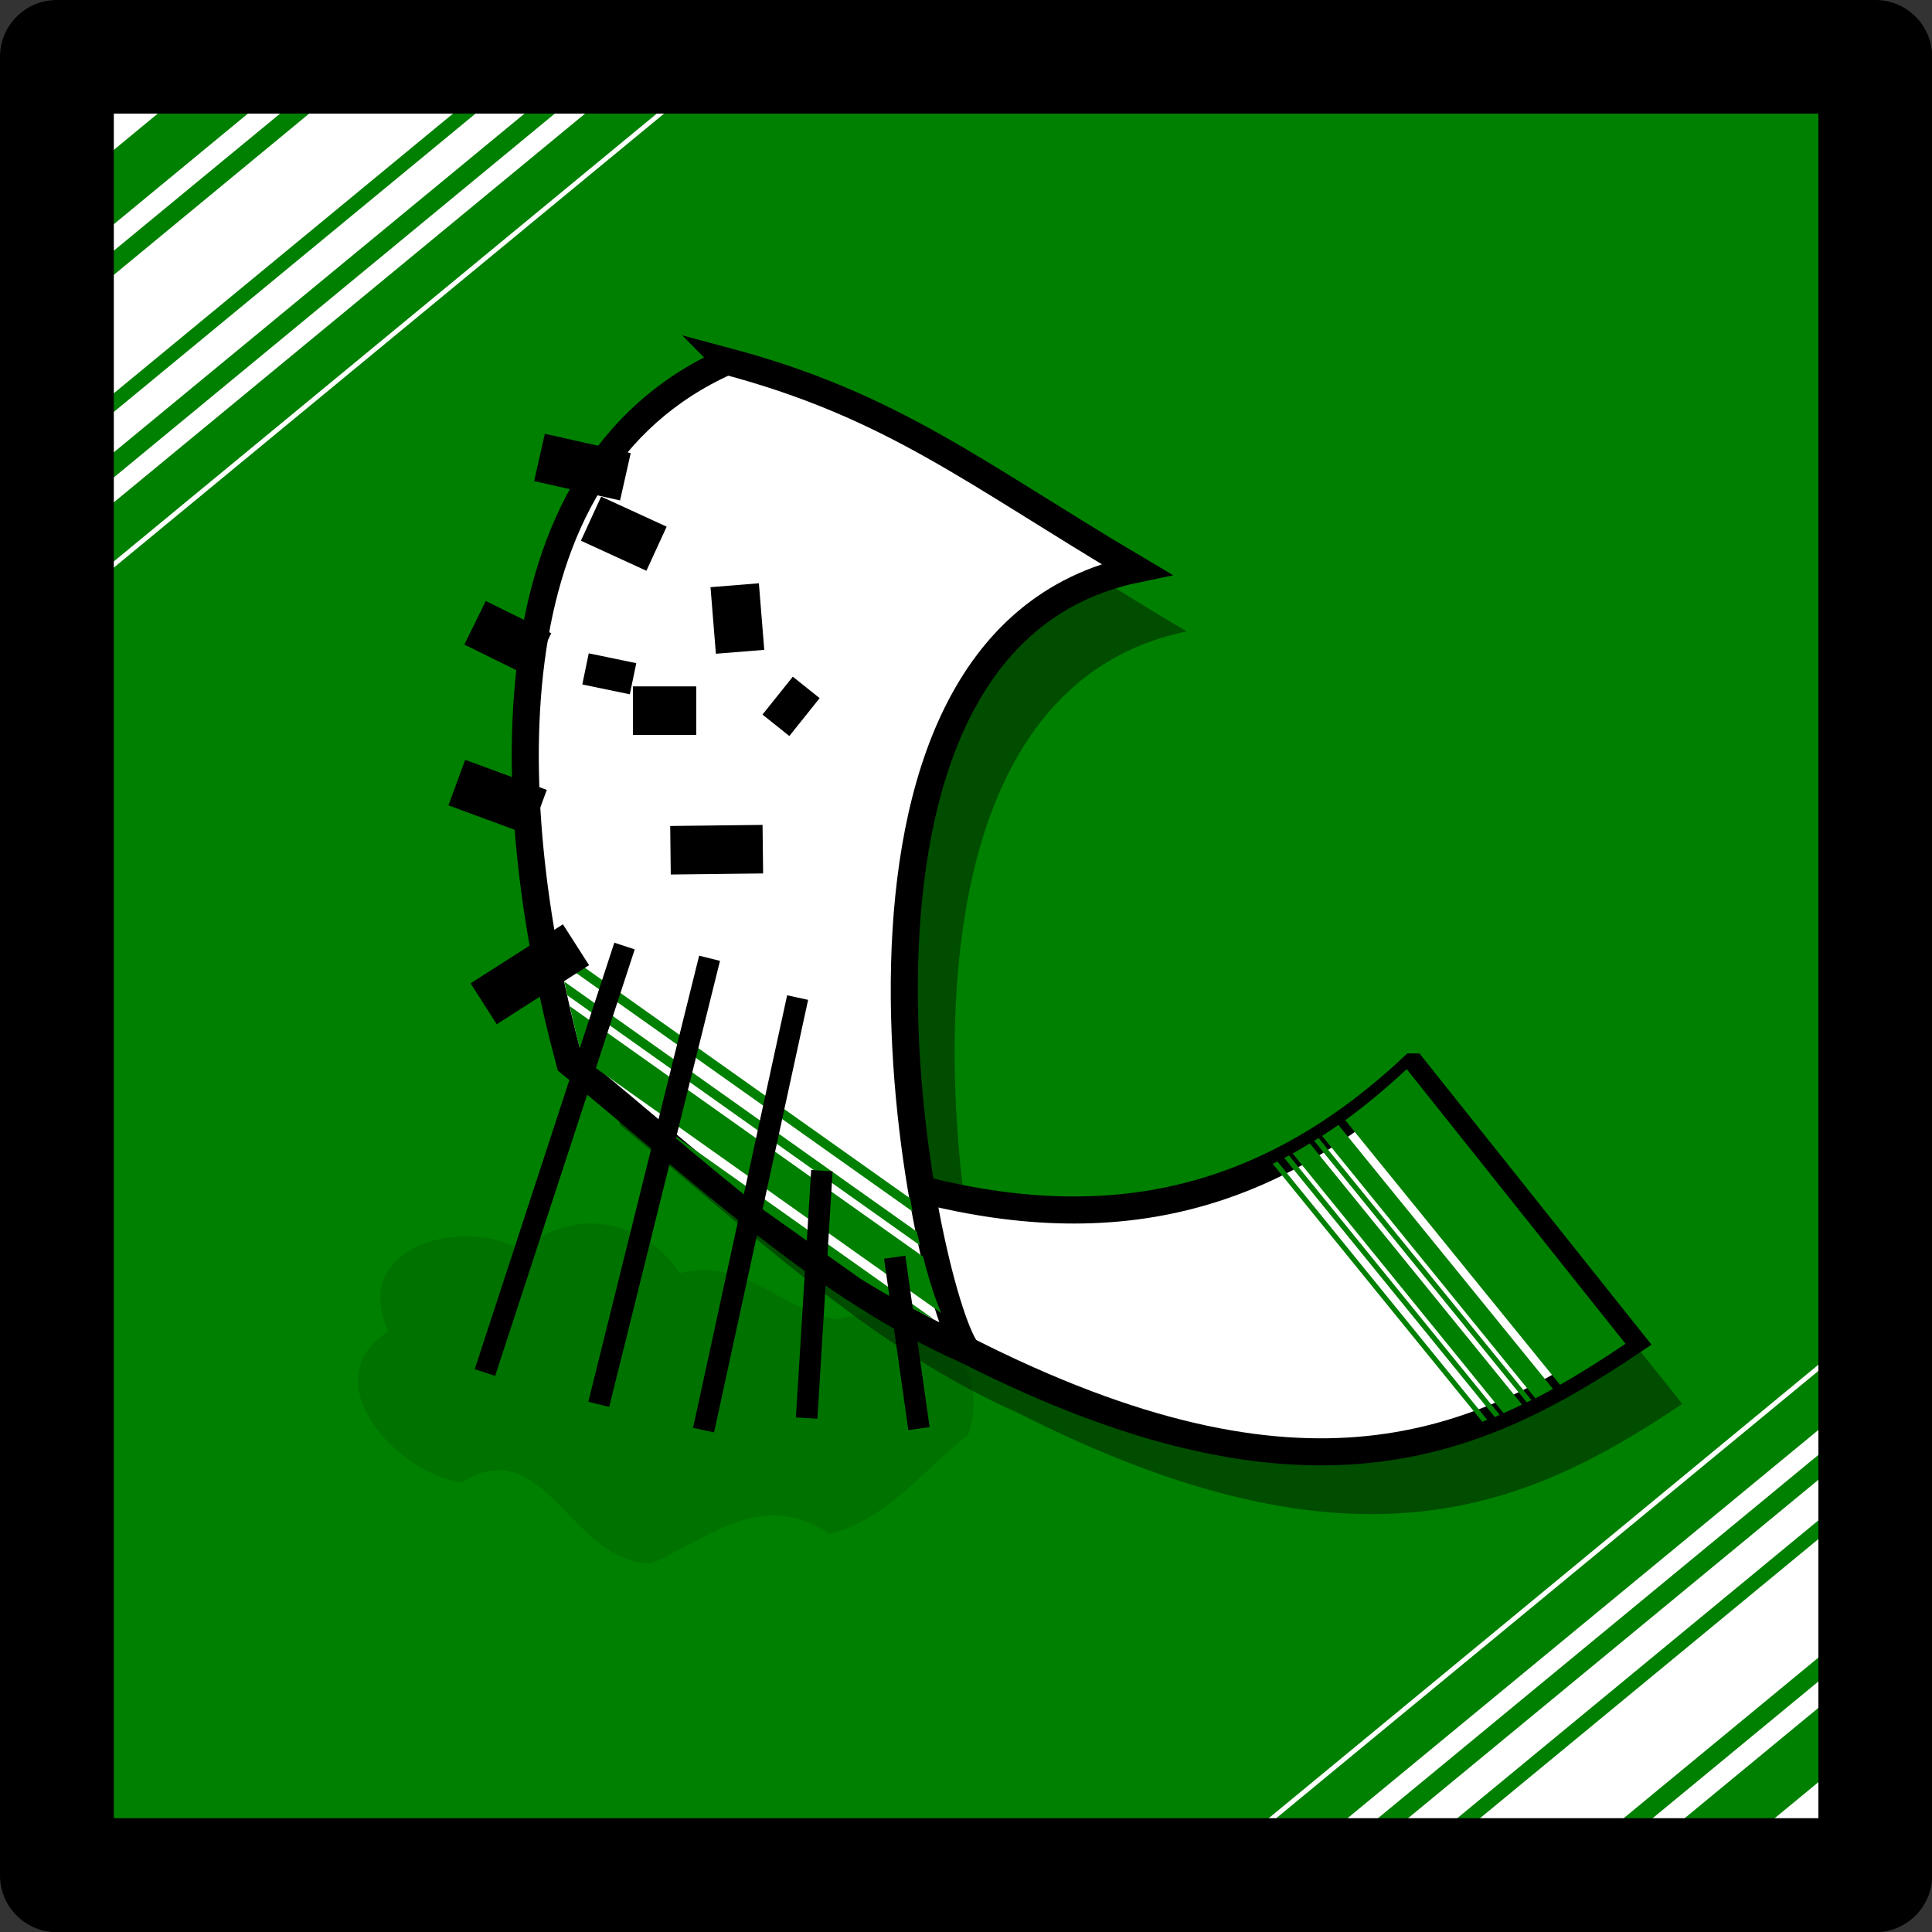 <?xml version="1.0" encoding="UTF-8" standalone="no"?>
<!-- Created with Inkscape (http://www.inkscape.org/) -->

<svg
   width="8.996mm"
   height="8.996mm"
   viewBox="0 0 8.996 8.996"
   version="1.1"
   id="svg25719"
   inkscape:version="1.2.2 (732a01da63, 2022-12-09)"
   sodipodi:docname="rankUp9.svg"
   xmlns:inkscape="http://www.inkscape.org/namespaces/inkscape"
   xmlns:sodipodi="http://sodipodi.sourceforge.net/DTD/sodipodi-0.dtd"
   xmlns="http://www.w3.org/2000/svg"
   xmlns:svg="http://www.w3.org/2000/svg">
  <rect x="0" y="0" width="8.996" height="8.996" fill="#333333" stroke="none"/>
  <sodipodi:namedview
     id="namedview25721"
     pagecolor="#ffffff"
     bordercolor="#000000"
     borderopacity="0.25"
     inkscape:showpageshadow="2"
     inkscape:pageopacity="0.0"
     inkscape:pagecheckerboard="0"
     inkscape:deskcolor="#d1d1d1"
     inkscape:document-units="mm"
     showgrid="false"
     inkscape:zoom="8.3553674"
     inkscape:cx="16.336804"
     inkscape:cy="25.31307"
     inkscape:window-width="958"
     inkscape:window-height="1000"
     inkscape:window-x="953"
     inkscape:window-y="0"
     inkscape:window-maximized="0"
     inkscape:current-layer="layer1" />
  <defs
     id="defs25716" />
  <g
     inkscape:label="Calque 1"
     inkscape:groupmode="layer"
     id="layer1"
     transform="translate(-13.995,-26.788)">
    <path
       fill="#cccc00"
       fill-rule="evenodd"
       stroke="none"
       d="m 14.326,35.519 v -8.467 h 8.467 v 8.467 h -8.467"
       id="path1694-1-6-0-0-2-4-2"
       style="fill:#008000;fill-opacity:1;stroke-width:0.265"
       inkscape:export-filename="victoire.png"
       inkscape:export-xdpi="90.352943"
       inkscape:export-ydpi="90.352943" />
    <path
       id="path1694-1-6-0-0-2-4-2-1"
       style="fill:#ffffff;fill-opacity:1;stroke-width:0.265"
       d="m 14.774,27.092 -0.507,0.418 v 0.189 l 0.735,-0.607 z m 0.648,0 -1.154,0.952 v 0.123 l 1.304,-1.075 z m 0.285,0 -1.439,1.188 v 0.551 l 2.108,-1.738 z m 0.775,0 -2.214,1.826 v 0.188 l 2.442,-2.014 z m 0.369,0 -2.583,2.131 v 0.116 l 2.724,-2.247 z m 0.475,0 -3.058,2.522 v 0.029 l 3.093,-2.552 z m 5.408,5.826 -3.201,2.641 h 0.035 l 3.166,-2.612 z m 0,0.304 -2.833,2.336 h 0.142 l 2.691,-2.22 z m 0,0.232 -2.551,2.104 h 0.229 l 2.322,-1.915 z m 0,0.276 -2.216,1.828 h 0.669 l 1.548,-1.277 z m 0,0.663 -1.412,1.165 h 0.149 l 1.263,-1.042 z m 0,0.469 -0.844,0.696 h 0.228 l 0.615,-0.507 z" />
    <path
       id="path467-0-7"
       style="opacity:0.4;fill:#000000;fill-opacity:1;stroke:none;stroke-width:0.126;stroke-dasharray:none;stroke-dashoffset:14.7;stroke-opacity:1"
       d="m 17.614,28.76 c -1.139,0.509 -1.047,2.102 -0.732,3.266 0.62,0.507 1.176,1.042 1.849,1.339 -0.005,-0.007 -0.012,-0.017 -0.018,-0.028 l 0.018,0.028 c 1.583,0.804 2.38,0.441 3.097,-0.04 l -1.019,-1.279 C 20.059,32.748 19.293,32.81 18.52,32.616 18.352,31.616 18.351,29.971 19.52,29.728 18.77,29.284 18.39,28.967 17.614,28.76 Z" />
    <path
       style="color:#000000;fill:#000000;fill-opacity:1;stroke-width:0.265;stroke-linecap:round;stroke-linejoin:round;-inkscape-stroke:none"
       d="m 14.26,26.788 a 0.265,0.265 0 0 0 -0.265,0.265 v 8.467 a 0.265,0.265 0 0 0 0.265,0.265 h 8.467 a 0.265,0.265 0 0 0 0.265,-0.265 V 27.053 A 0.265,0.265 0 0 0 22.726,26.788 Z m 0.265,0.529 h 7.937 v 7.937 h -7.937 z"
       id="path424-0-7-3-0-1-8" />
    <path
       style="fill:#ffffff;fill-opacity:1;stroke:#000000;stroke-width:0.126;stroke-dasharray:none;stroke-dashoffset:14.7;stroke-opacity:1"
       d="m 20.574,31.756 1.019,1.279 c -0.718,0.481 -1.515,0.844 -3.098,0.04 l -0.52,-0.839 c 0.877,0.291 1.748,0.316 2.598,-0.48 z"
       id="path467-0"
       sodipodi:nodetypes="ccccc" />
    <path
       style="opacity:0.11;fill:#000000;fill-opacity:1;stroke:none;stroke-width:0.2;stroke-dasharray:none;stroke-dashoffset:14.7;stroke-opacity:1"
       d="m 16.45,32.623 c -0.286,-0.186 -0.835,-0.031 -0.646,0.364 -0.362,0.23 0.045,0.666 0.34,0.703 0.391,-0.243 0.509,0.38 0.886,0.378 0.275,-0.126 0.518,-0.347 0.828,-0.137 0.272,-0.068 0.451,-0.316 0.645,-0.461 0.13,-0.393 -0.265,-0.639 -0.614,-0.538 -0.265,-0.049 -0.424,-0.288 -0.729,-0.216 -0.18,-0.273 -0.55,-0.319 -0.779,-0.057 l -0.018,0.011 -0.014,0.009"
       id="path7706" />
    <path
       style="fill:#ffffff;fill-opacity:1;stroke:#000000;stroke-width:0.126;stroke-dasharray:none;stroke-dashoffset:14.7;stroke-opacity:1"
       d="m 17.379,28.47 c 0.776,0.207 1.157,0.524 1.907,0.968 -1.617,0.336 -0.997,3.356 -0.789,3.638 -0.673,-0.297 -1.228,-0.833 -1.849,-1.339 -0.315,-1.165 -0.407,-2.757 0.732,-3.266 z"
       id="path369-0"
       sodipodi:nodetypes="ccccc" />
    <path
       id="path369-0-3"
       style="fill:#008000;fill-opacity:1;stroke:none;stroke-width:0.116;stroke-dasharray:none;stroke-dashoffset:14.7;stroke-opacity:1"
       d="m 16.594,31.206 c 0.004,0.02 0.007,0.041 0.011,0.061 l 1.639,1.162 c -0.004,-0.02 -0.007,-0.041 -0.011,-0.061 z m 0.029,0.153 c 0.004,0.021 0.009,0.042 0.013,0.063 l 1.643,1.165 c -0.005,-0.021 -0.01,-0.043 -0.015,-0.064 z m 0.025,0.114 c 0.019,0.084 0.038,0.166 0.06,0.245 l 1.67,1.184 c -0.026,-0.059 -0.056,-0.149 -0.085,-0.263 z m 0.43,0.561 c 0.159,0.134 0.316,0.266 0.475,0.39 l 0.448,0.318 c 0.111,0.069 0.224,0.132 0.341,0.188 z" />
    <path
       style="fill:#fad6b8;fill-opacity:1;stroke:#000000;stroke-width:0.1;stroke-dasharray:none;stroke-dashoffset:14.7;stroke-opacity:1"
       d="m 16.253,33.179 0.65,-1.986"
       id="path4193-5"
       sodipodi:nodetypes="cc" />
    <path
       style="fill:#fad6b8;fill-opacity:1;stroke:#000000;stroke-width:0.1;stroke-dasharray:none;stroke-dashoffset:14.7;stroke-opacity:1"
       d="m 16.783,33.327 0.516,-2.077"
       id="path4195-8"
       sodipodi:nodetypes="cc" />
    <path
       style="fill:#fad6b8;fill-opacity:1;stroke:#000000;stroke-width:0.1;stroke-dasharray:none;stroke-dashoffset:14.7;stroke-opacity:1"
       d="m 17.271,33.447 0.438,-2.014"
       id="path4197-2"
       sodipodi:nodetypes="cc" />
    <path
       style="fill:#fad6b8;fill-opacity:1;stroke:#000000;stroke-width:0.1;stroke-dasharray:none;stroke-dashoffset:14.7;stroke-opacity:1"
       d="m 17.751,33.391 0.071,-1.152"
       id="path4199-0"
       sodipodi:nodetypes="cc" />
    <path
       style="fill:#fad6b8;fill-opacity:1;stroke:#000000;stroke-width:0.1;stroke-dasharray:none;stroke-dashoffset:14.7;stroke-opacity:1"
       d="M 18.274,33.44 18.161,32.642"
       id="path4201-0" />
    <path
       style="fill:#fad6b8;fill-opacity:1;stroke:#000000;stroke-width:0.226;stroke-dasharray:none;stroke-dashoffset:14.7;stroke-opacity:1"
       d="m 17.117,30.747 0.43,-0.005"
       id="path4215-4" />
    <path
       style="fill:#fad6b8;fill-opacity:1;stroke:#000000;stroke-width:0.226;stroke-dasharray:none;stroke-dashoffset:14.7;stroke-opacity:1"
       d="m 17.616,30.027 0.125,0.1"
       id="path4217-0" />
    <path
       style="fill:#fad6b8;fill-opacity:1;stroke:#000000;stroke-width:0.226;stroke-dasharray:none;stroke-dashoffset:14.7;stroke-opacity:1"
       d="m 17.416,29.513 0.025,0.31"
       id="path4219-4" />
    <path
       style="fill:#fad6b8;fill-opacity:1;stroke:#000000;stroke-width:0.226;stroke-dasharray:none;stroke-dashoffset:14.7;stroke-opacity:1"
       d="m 16.942,30.097 h 0.295"
       id="path4225-6" />
    <path
       style="fill:#fad6b8;fill-opacity:1;stroke:#000000;stroke-width:0.226;stroke-dasharray:none;stroke-dashoffset:14.7;stroke-opacity:1"
       d="m 16.847,29.853 -0.03,0.145"
       id="path4227-7" />
    <path
       style="fill:#fad6b8;fill-opacity:1;stroke:#000000;stroke-width:0.226;stroke-dasharray:none;stroke-dashoffset:14.7;stroke-opacity:1"
       d="m 16.747,29.203 0.305,0.14"
       id="path4229-1" />
    <path
       style="fill:#fad6b8;fill-opacity:1;stroke:#000000;stroke-width:0.226;stroke-dasharray:none;stroke-dashoffset:14.7;stroke-opacity:1"
       d="m 16.677,31.187 -0.43,0.275"
       id="path4231-0" />
    <path
       style="fill:#fad6b8;fill-opacity:1;stroke:#000000;stroke-width:0.226;stroke-dasharray:none;stroke-dashoffset:14.7;stroke-opacity:1"
       d="M 16.502,30.572 16.122,30.432"
       id="path4233-4" />
    <path
       style="fill:#fad6b8;fill-opacity:1;stroke:#000000;stroke-width:0.226;stroke-dasharray:none;stroke-dashoffset:14.7;stroke-opacity:1"
       d="M 16.512,29.838 16.207,29.688"
       id="path4235-6" />
    <path
       style="fill:#fad6b8;fill-opacity:1;stroke:#000000;stroke-width:0.226;stroke-dasharray:none;stroke-dashoffset:14.7;stroke-opacity:1"
       d="m 16.507,28.918 0.4,0.09"
       id="path4237-3" />
    <path
       id="path467-0-5"
       style="fill:#008000;fill-opacity:1;stroke:none;stroke-width:0.126;stroke-dasharray:none;stroke-dashoffset:14.7;stroke-opacity:1"
       d="m 20.545,31.766 c -0.095,0.089 -0.19,0.168 -0.286,0.238 l 1,1.232 c 0.104,-0.059 0.206,-0.124 0.305,-0.191 z m -0.318,0.26 c -0.025,0.018 -0.051,0.034 -0.076,0.051 l 0.993,1.222 c 0.028,-0.014 0.055,-0.029 0.082,-0.044 z m -0.092,0.061 c -0.007,0.004 -0.014,0.009 -0.021,0.013 l 0.99,1.218 c 0.007,-0.004 0.015,-0.007 0.022,-0.011 z m -0.041,0.025 c -0.027,0.016 -0.053,0.032 -0.08,0.047 l 0.982,1.209 c 0.029,-0.013 0.058,-0.026 0.086,-0.04 z m -0.097,0.056 c -0.007,0.004 -0.014,0.008 -0.022,0.012 l 0.98,1.206 c 0.008,-0.003 0.016,-0.006 0.023,-0.01 z m -0.054,0.028 c -0.007,0.004 -0.014,0.008 -0.022,0.011 l 0.976,1.201 c 0.008,-0.003 0.016,-0.006 0.023,-0.009 z" />
  </g>
</svg>
